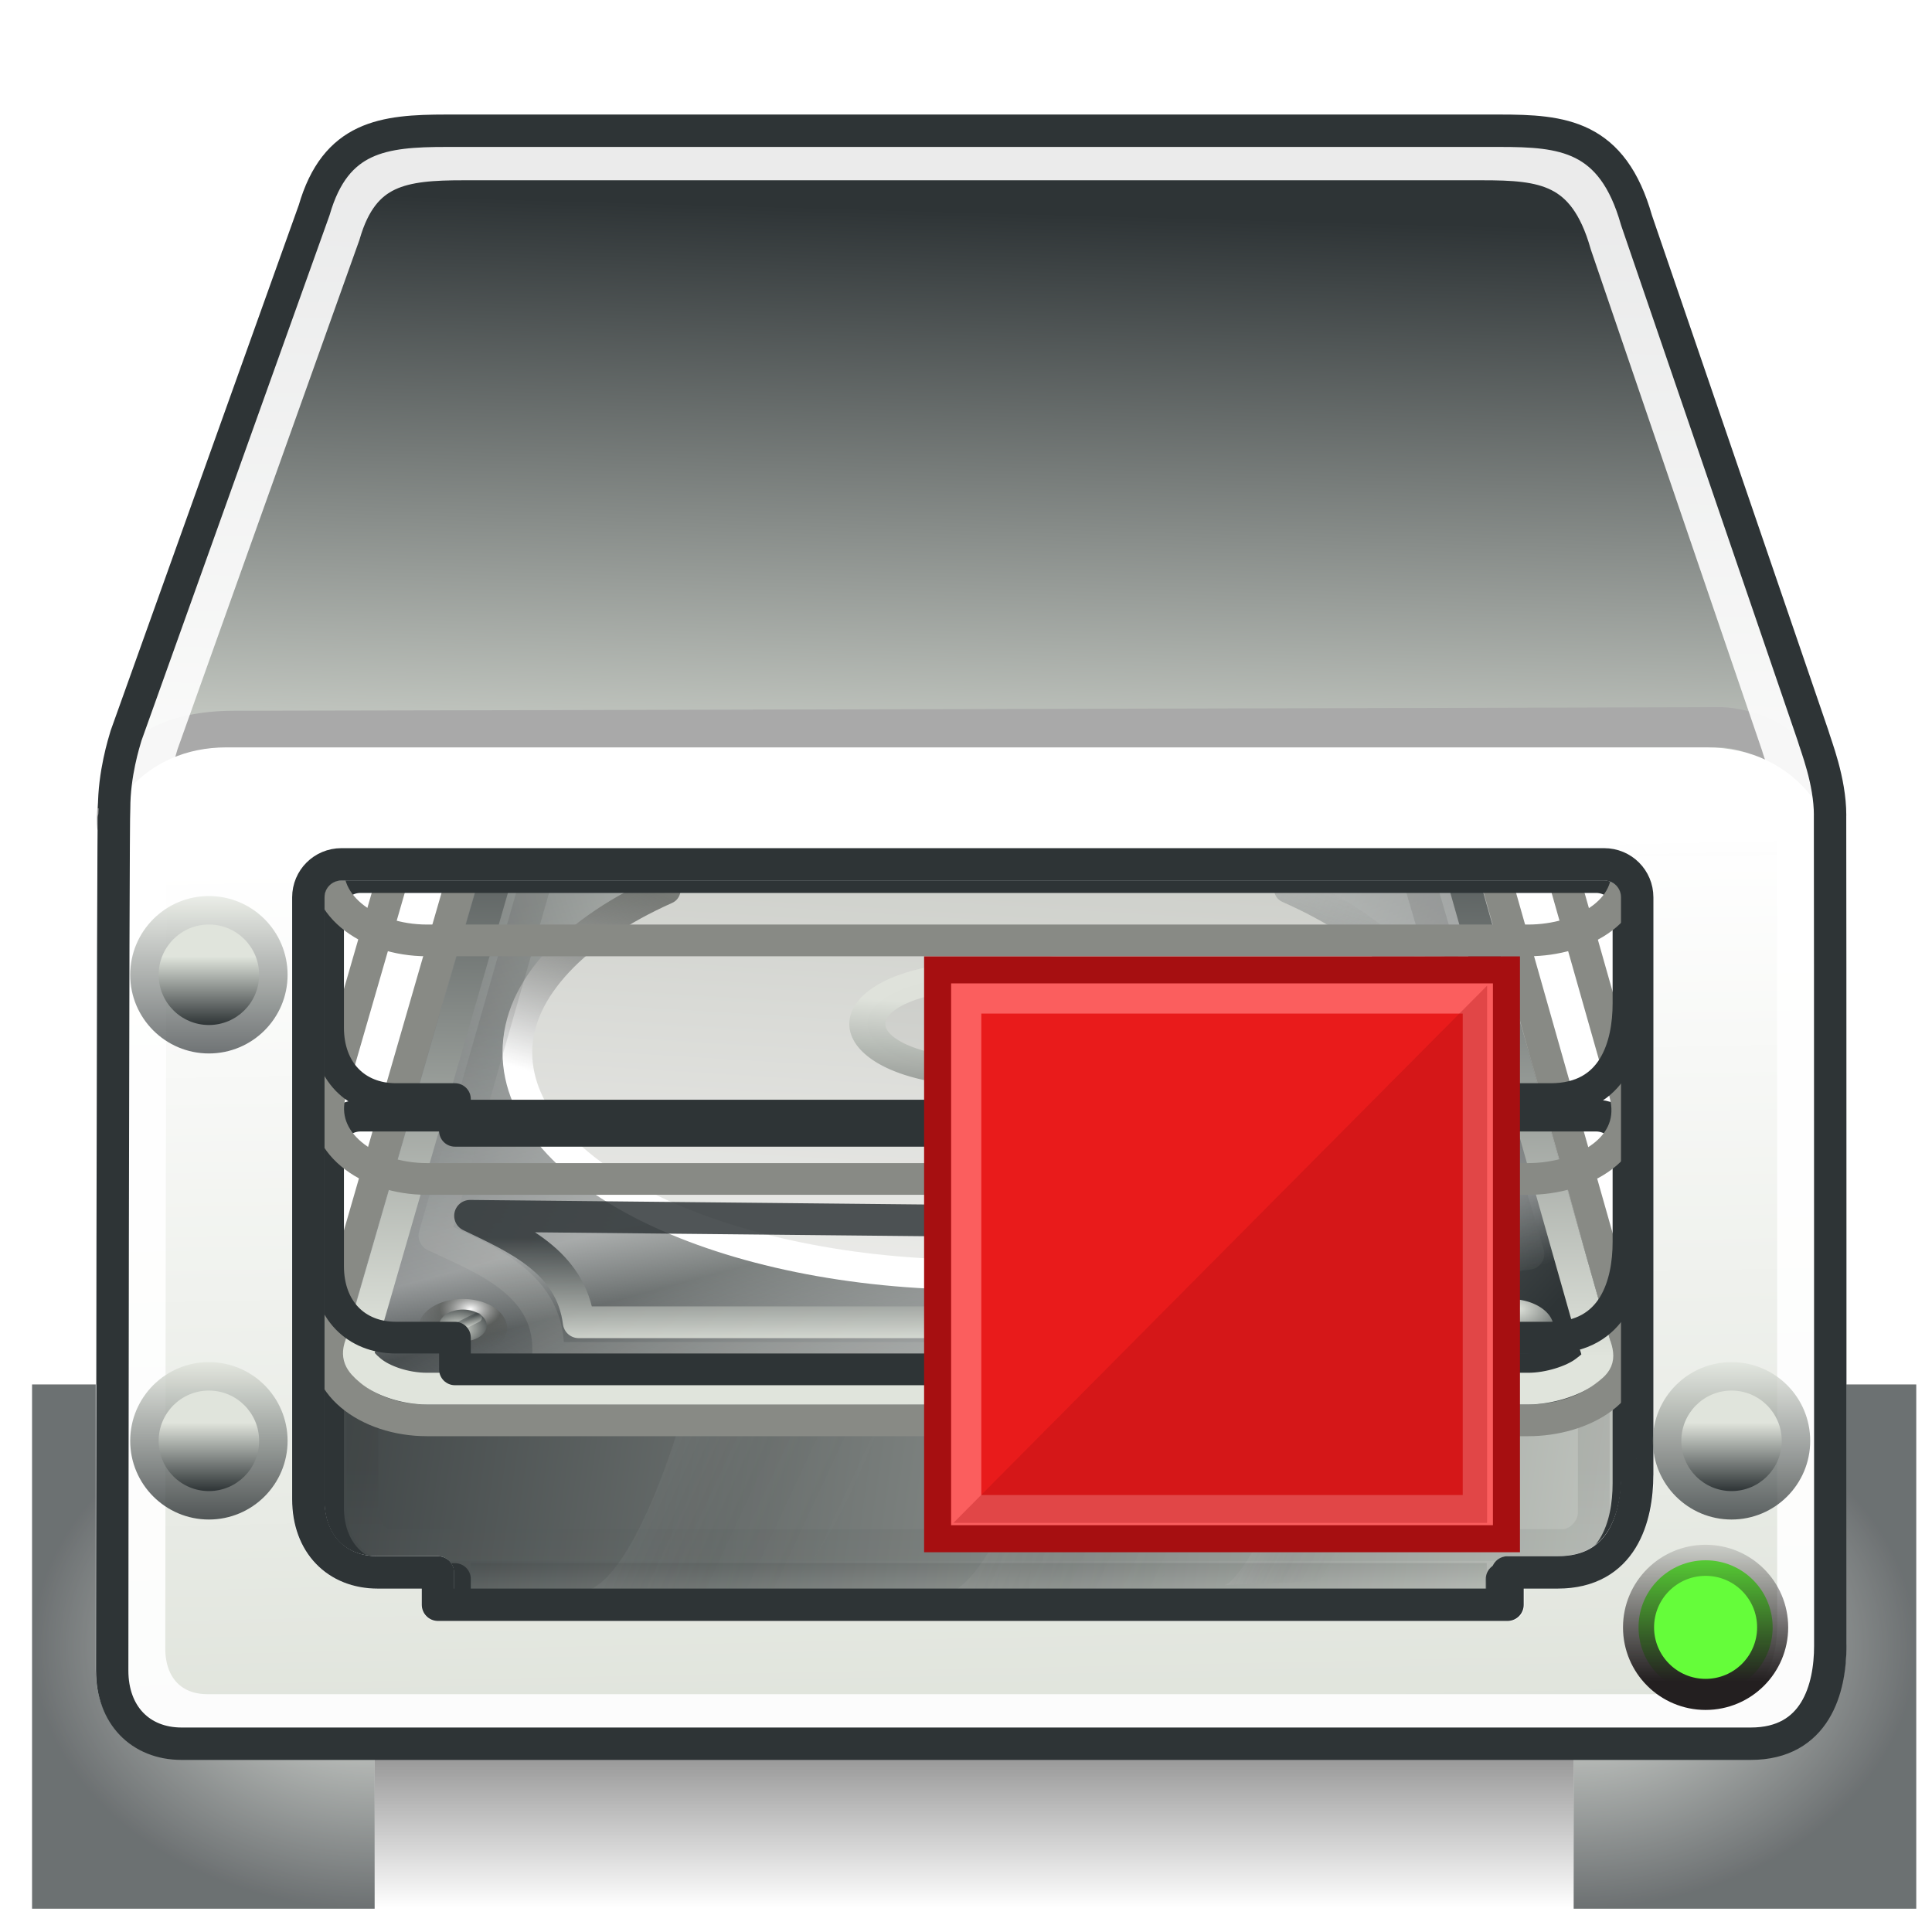 <?xml version="1.0" encoding="UTF-8" standalone="no"?>
<!-- Created with Inkscape (http://www.inkscape.org/) -->
<svg id="svg2" xmlns:rdf="http://www.w3.org/1999/02/22-rdf-syntax-ns#" xmlns="http://www.w3.org/2000/svg" height="48" width="48" version="1.0" xmlns:cc="http://web.resource.org/cc/" xmlns:xlink="http://www.w3.org/1999/xlink" xmlns:dc="http://purl.org/dc/elements/1.1/">
 <defs id="defs4">
  <linearGradient id="linearGradient3844">
   <stop id="stop3846" style="stop-color:#e0e4dc;" offset="0"/>
   <stop id="stop3848" style="stop-color:#2e3436;" offset="1"/>
  </linearGradient>
  <linearGradient id="linearGradient2064">
   <stop id="stop2066" style="stop-color:white;" offset="0"/>
   <stop id="stop2070" style="stop-color:#555753;stop-opacity:0.6;" offset=".5"/>
   <stop id="stop2068" style="stop-color:#555753;stop-opacity:0;" offset="1"/>
  </linearGradient>
  <linearGradient id="linearGradient8631">
   <stop id="stop8633" style="stop-color:#eeeeec;" offset="0"/>
   <stop id="stop8637" style="stop-color:#eeeeec;" offset=".2"/>
   <stop id="stop8635" style="stop-color:#babdb6;" offset="1"/>
  </linearGradient>
  <linearGradient id="linearGradient2839">
   <stop id="stop2841" style="stop-color:white;stop-opacity:0.258;" offset="0"/>
   <stop id="stop2847" style="stop-color:white;" offset=".547"/>
   <stop id="stop2849" style="stop-color:white;stop-opacity:0.247;" offset=".662"/>
   <stop id="stop2851" style="stop-color:white;stop-opacity:0.835;" offset=".875"/>
   <stop id="stop2843" style="stop-color:white;stop-opacity:0;" offset="1"/>
  </linearGradient>
  <radialGradient id="radialGradient2798" xlink:href="#linearGradient3844" gradientUnits="userSpaceOnUse" cy="17" cx="0" gradientTransform="matrix(4.096 0 0 3.101 -9.539 -94.543)" r="2"/>
  <radialGradient id="radialGradient2800" xlink:href="#linearGradient3844" gradientUnits="userSpaceOnUse" cy="17" cx="0" gradientTransform="matrix(4.096 0 0 3.101 38.21 -10.9)" r="2"/>
  <linearGradient id="linearGradient2802" y2="13.979" gradientUnits="userSpaceOnUse" x2="9.899" gradientTransform="matrix(2.048 0 0 2.067 1.348 6.674)" y1="20" x1="9.899">
   <stop id="stop2902" style="stop-color:black;stop-opacity:0;" offset="0"/>
   <stop id="stop2908" style="stop-color:black;" offset=".5"/>
   <stop id="stop2904" style="stop-color:black;stop-opacity:0;" offset="1"/>
  </linearGradient>
  <linearGradient id="linearGradient2804" y2="35.5" xlink:href="#linearGradient3844" gradientUnits="userSpaceOnUse" x2="-2.814" gradientTransform="translate(0,50)" y1="43.573" x1="53.813"/>
  <linearGradient id="linearGradient2806" y2="34.046" xlink:href="#linearGradient3844" gradientUnits="userSpaceOnUse" x2="12.5" y1="43.188" x1="12.5"/>
  <linearGradient id="linearGradient2808" y2="36.377" xlink:href="#linearGradient2064" gradientUnits="userSpaceOnUse" x2="20.329" gradientTransform="matrix(1 0 0 1.423 10.5 -14.957)" y1="33.062" x1="15.335"/>
  <linearGradient id="linearGradient2810" y2="36.377" xlink:href="#linearGradient2064" gradientUnits="userSpaceOnUse" x2="20.329" gradientTransform="matrix(1 0 0 1.423 -.875 -15.046)" y1="33.062" x1="15.335"/>
  <linearGradient id="linearGradient2812" y2="36.377" xlink:href="#linearGradient2064" gradientUnits="userSpaceOnUse" x2="20.329" gradientTransform="matrix(.46 0 -.391 1.37 40.625 -13.299)" y1="33.062" x1="15.335"/>
  <radialGradient id="radialGradient2814" xlink:href="#linearGradient3844" gradientUnits="userSpaceOnUse" cy="16.48" cx="25.252" gradientTransform="matrix(1.033 -.596 .575 .996 -12.235 11.554)" r="21.98"/>
  <linearGradient id="linearGradient2816" y2="31.22" xlink:href="#linearGradient2839" gradientUnits="userSpaceOnUse" x2="32.043" y1="12.669" x1="27.058"/>
  <radialGradient id="radialGradient2818" xlink:href="#linearGradient2064" gradientUnits="userSpaceOnUse" cy="30.304" cx="7.519" gradientTransform="matrix(1.39 0 0 1.349 -2.92 -10.638)" r=".531"/>
  <linearGradient id="linearGradient2820" y2="12.143" xlink:href="#linearGradient2064" gradientUnits="userSpaceOnUse" x2="22.212" gradientTransform="matrix(.94 0 0 .932 1.332 1.401)" y1="25.461" x1="18.049"/>
  <linearGradient id="linearGradient2822" y2="14.998" xlink:href="#linearGradient3844" gradientUnits="userSpaceOnUse" x2="24.999" gradientTransform="matrix(1 0 0 .996 0 -3.931)" y1="35.355" x1="24.749"/>
  <linearGradient id="linearGradient2824" y2="6.832" xlink:href="#linearGradient8631" gradientUnits="userSpaceOnUse" x2="25.818" y1="36.638" x1="24"/>
  <linearGradient id="linearGradient2826" y2="40.647" xlink:href="#linearGradient3844" gradientUnits="userSpaceOnUse" x2="18.498" y1="24.036" x1="20.304"/>
  <radialGradient id="radialGradient2828" xlink:href="#linearGradient3844" gradientUnits="userSpaceOnUse" cy="30.574" cx="7.518" gradientTransform="matrix(1.663 0 0 1.614 -4.989 -18.656)" r=".531"/>
  <radialGradient id="radialGradient2830" xlink:href="#linearGradient3844" gradientUnits="userSpaceOnUse" cy="30.308" cx="7.534" gradientTransform="matrix(1.569 0 0 1.523 -4.289 -15.921)" r=".531"/>
  <radialGradient id="radialGradient2834" xlink:href="#linearGradient3844" gradientUnits="userSpaceOnUse" cy="30.361" cx="7.479" gradientTransform="matrix(1.663 0 0 1.614 -4.989 -18.656)" r=".531"/>
  <radialGradient id="radialGradient2838" xlink:href="#linearGradient3844" gradientUnits="userSpaceOnUse" cy="30.338" cx="7.489" gradientTransform="matrix(1.663 0 0 1.614 -4.989 -18.656)" r=".531"/>
  <linearGradient id="linearGradient2842" y2="30.359" xlink:href="#linearGradient3844" gradientUnits="userSpaceOnUse" x2="40.711" y1="30.555" x1="40.617"/>
  <linearGradient id="linearGradient2844" y2="30.359" xlink:href="#linearGradient3844" gradientUnits="userSpaceOnUse" x2="40.711" gradientTransform="matrix(.603 -.798 .798 .603 -41.126 44.628)" y1="30.555" x1="40.617"/>
  <linearGradient id="linearGradient2846" y2="30.359" xlink:href="#linearGradient3844" gradientUnits="userSpaceOnUse" x2="40.711" gradientTransform="matrix(.866 -.5 .5 .866 -38.792 7.403)" y1="30.555" x1="40.617"/>
  <linearGradient id="linearGradient2848" y2="30.359" xlink:href="#linearGradient3844" gradientUnits="userSpaceOnUse" x2="40.711" gradientTransform="matrix(.707 .528 -.707 .528 29.006 -24.092)" y1="30.555" x1="40.617"/>
  <linearGradient id="linearGradient2850" y2="37.996" xlink:href="#linearGradient3844" gradientUnits="userSpaceOnUse" x2="21.938" y1="39" x1="21.938"/>
  <linearGradient id="linearGradient2852" y2="20.903" xlink:href="#linearGradient3844" gradientUnits="userSpaceOnUse" x2="22.971" gradientTransform="translate(0,2)" y1="27.658" x1="22.101"/>
  <linearGradient id="linearGradient2854" y2="25.757" xlink:href="#linearGradient3844" gradientUnits="userSpaceOnUse" x2="24.848" gradientTransform="translate(0,2)" y1="28.908" x1="24.848"/>
  <linearGradient id="linearGradient3779" y2="6.695" xlink:href="#linearGradient3844" gradientUnits="userSpaceOnUse" x2="18.868" y1="22.489" x1="18.431"/>
  <linearGradient id="linearGradient3816" y2="44.474" gradientUnits="userSpaceOnUse" x2="14.317" y1="22.996" x1="13.869">
   <stop id="stop3812" style="stop-color:#ffffff;" offset="0"/>
   <stop id="stop3814" style="stop-color:#ffffff;stop-opacity:0;" offset="1"/>
  </linearGradient>
  <linearGradient id="linearGradient3830" y2="39.44" gradientUnits="userSpaceOnUse" x2="42.375" y1="43.367" x1="42.375">
   <stop id="stop3826" style="stop-color:#231f20;" offset="0"/>
   <stop id="stop3828" style="stop-color:#231f20;stop-opacity:0;" offset="1"/>
  </linearGradient>
  <linearGradient id="linearGradient3838" y2="27.057" xlink:href="#linearGradient3844" gradientUnits="userSpaceOnUse" x2="6.437" y1="25.356" x1="6.437"/>
  <linearGradient id="linearGradient3842" y2="27.057" xlink:href="#linearGradient3844" gradientUnits="userSpaceOnUse" x2="6.437" gradientTransform="matrix(1.567 0 0 1.567 -2.941 -14.621)" y1="24.56" x1="6.437"/>
  <linearGradient id="linearGradient3885" y2="27.057" xlink:href="#linearGradient3844" gradientUnits="userSpaceOnUse" x2="6.437" gradientTransform="translate(37.83 11.579)" y1="25.356" x1="6.437"/>
  <linearGradient id="linearGradient3888" y2="27.057" xlink:href="#linearGradient3844" gradientUnits="userSpaceOnUse" x2="6.437" gradientTransform="matrix(1.567 0 0 1.567 34.889 -3.042)" y1="24.56" x1="6.437"/>
  <linearGradient id="linearGradient3891" y2="27.057" xlink:href="#linearGradient3844" gradientUnits="userSpaceOnUse" x2="6.437" gradientTransform="translate(0 11.579)" y1="25.356" x1="6.437"/>
  <linearGradient id="linearGradient3894" y2="27.057" xlink:href="#linearGradient3844" gradientUnits="userSpaceOnUse" x2="6.437" gradientTransform="matrix(1.567 0 0 1.567 -2.941 -3.042)" y1="24.56" x1="6.437"/>
 </defs>
 <g id="layer1">
  <g id="g3519" style="opacity:0.7;" transform="matrix(1.039 0 0 1.05 -.603 -3.004)">
   <rect id="rect2884" style="fill:url(#radialGradient2798);" transform="scale(-1)" height="12.405" width="8.192" y="-48.024" x="-9.539"/>
   <rect id="rect2894" style="fill:url(#radialGradient2800);" height="12.405" width="8.192" y="35.619" x="38.21"/>
   <rect id="rect2898" style="fill:url(#linearGradient2802);" height="12.405" width="28.671" y="35.619" x="9.539"/>
  </g>
  <g id="g3896" transform="translate(0 -1.591)">
   <g id="g2677">
    <g id="g2295" transform="matrix(.788 0 0 .788 5.393 10.481)">
     <g id="g5672" transform="translate(0 -48.997)">
      <path id="rect2010" style="stroke-linejoin:round;marker-end:none;fill-rule:nonzero;color:#000000;marker-start:none;stroke-dashoffset:1.4;stroke:#2e3436;stroke-linecap:square;stroke-miterlimit:4;stroke-dasharray:none;stroke-width:1;marker-mid:none;fill:url(#linearGradient2804);" d="m4.518 80.5h38.964c0.564 0 1.018 0.454 1.018 1.018v2.964c0 1.315-0.45 3.018-2.456 3.018h-1.544v1h-33v-1h-1.857c-1.271 0-2.143-0.885-2.143-2.256v-3.726c0-0.564 0.454-1.018 1.018-1.018z"/>
      <path id="path2076" style="opacity:0.1;stroke-linejoin:miter;marker-end:none;color:#000000;marker-start:none;stroke-dashoffset:1.4;stroke:url(#linearGradient2806);stroke-linecap:square;stroke-miterlimit:4;stroke-width:1;marker-mid:none;fill:none;" transform="translate(0,50)" d="m4.594 31.594v3.729c0 0.6 0.376 1.105 0.886 1.105h36.946c0.513 0 0.98-0.507 0.98-1.016v-3.818h-38.812z"/>
      <g id="g4706" style="opacity:0.5;" transform="translate(0,50)">
       <path id="path2907" style="opacity:0.11;fill-rule:evenodd;fill:url(#linearGradient2808);" d="m26.145 32.089s-1.503 5.534-3.226 5.911l6.231-0.126c1.387-0.317 3.359-5.785 3.359-5.785h-6.364z"/>
       <path id="path2892" style="opacity:0.11;fill-rule:evenodd;fill:url(#linearGradient2810);" d="m14.77 32s-1.503 5.534-3.226 5.911l6.231-0.126c1.387-0.317 3.359-5.785 3.359-5.785h-6.364z"/>
       <path id="path2896" style="opacity:0.11;fill-rule:evenodd;fill:url(#linearGradient2812);" d="m34.886 32s-2.212 5.328-3.108 5.692l2.9-0.121c0.725-0.306 3.134-5.571 3.134-5.571h-2.926z"/>
      </g>
     </g>
     <path id="rect1879" style="stroke-linejoin:miter;stroke-dashoffset:0;stroke:#888a85;stroke-linecap:round;stroke-miterlimit:4;stroke-width:1;fill:url(#radialGradient2814);" d="m11.693 10.499h24.573c1.684 0 2.396 0.117 3.04 2.385l5.074 17.881c0.501 1.765-1.356 2.735-3.04 2.735h-34.721c-1.869 0-3.49-1.181-3.04-2.735l5.25-18.154c0.568-1.964 1.18-2.112 2.864-2.112z"/>
     <path id="path5806" style="opacity:0.462;fill:url(#linearGradient2816);" d="m11.688 11c-0.827 0-1.285 0.065-1.563 0.25-0.278 0.185-0.54 0.559-0.812 1.5l-5.25 18.125c-0.171 0.591 0.032 1.039 0.5 1.437 0.469 0.399 1.235 0.688 2.062 0.688h34.719c0.744 0 1.539-0.248 2.031-0.625s0.731-0.796 0.531-1.5l-5.062-17.875c-0.31-1.09-0.623-1.541-0.938-1.75-0.314-0.209-0.793-0.25-1.625-0.25h-24.593z"/>
     <path id="path8621" style="marker-end:none;fill-rule:nonzero;color:#000000;marker-start:none;marker-mid:none;fill:url(#radialGradient2818);" d="m8.156 30.578a0.531 0.516 0 1 1 -1.062 0 0.531 0.516 0 1 1 1.062 0z" transform="matrix(-2.629 0 0 1.778 27.793 -23.777)"/>
     <path id="path2784" style="stroke-linejoin:round;stroke-dashoffset:0;stroke:url(#linearGradient2820);stroke-linecap:round;stroke-miterlimit:4;stroke-dasharray:none;stroke-width:1;fill:none;" d="m16.111 12.553c-0.574 0-1.028 0.432-1.028 0.99l-0.941 3.23c-2.86 1.277-4.642 3.1-4.642 5.124 0 3.857 6.479 6.988 14.485 6.988 8.007 0 14.515-3.131 14.515-6.988 0-2.039-1.836-3.875-4.73-5.153l-0.941-3.201c0-0.558-0.454-0.99-1.028-0.99h-15.69z"/>
     <path id="path3394" style="stroke-linejoin:miter;stroke-dashoffset:0;stroke:url(#linearGradient2822);stroke-linecap:round;stroke-miterlimit:4;stroke-width:1;fill:none;" d="m11.688 11.5c-0.804 0-1.098 0.071-1.219 0.156-0.122 0.085-0.358 0.402-0.688 1.306l-5.25 18.138c-0.134 0.367-0.055 0.534 0.313 0.84 0.367 0.306 1.067 0.56 1.781 0.56h34.719c0.64 0 1.393-0.238 1.781-0.529s0.488-0.383 0.313-0.871l-5.063-17.858c-0.377-1.047-0.682-1.439-0.844-1.555-0.161-0.117-0.443-0.187-1.25-0.187h-24.593z"/>
     <g id="g5657" style="opacity:0.303;" transform="translate(7,-1)">
      <rect id="rect5641" style="stroke-linejoin:miter;marker-end:none;fill-rule:nonzero;color:#000000;marker-start:none;stroke-dashoffset:1.4;stroke:#eeeeec;stroke-linecap:square;stroke-miterlimit:4;stroke-dasharray:none;stroke-width:1;marker-mid:none;fill:#ffffff;" rx=".954" ry=".948" height="2" width="14" y="35.5" x="18.5"/>
      <rect id="rect5645" style="marker-end:none;fill-rule:nonzero;color:#000000;marker-start:none;marker-mid:none;fill:#000000;" height="1" width="1" y="36" x="19"/>
      <rect id="rect5647" style="marker-end:none;fill-rule:nonzero;color:#000000;marker-start:none;marker-mid:none;fill:#000000;" height="1" width="1" y="36" x="22"/>
      <rect id="rect5649" style="marker-end:none;fill-rule:nonzero;color:#000000;marker-start:none;marker-mid:none;fill:#000000;" height="1" width="1" y="36" x="24"/>
      <rect id="rect5651" style="marker-end:none;fill-rule:nonzero;color:#000000;marker-start:none;marker-mid:none;fill:#000000;" height="1" width="1" y="36" x="26"/>
      <rect id="rect5653" style="marker-end:none;fill-rule:nonzero;color:#000000;marker-start:none;marker-mid:none;fill:#000000;" height="1" width="2" y="36" x="29"/>
     </g>
     <path id="path5857" style="fill:url(#linearGradient2824);" d="m16.125 13c-0.363 0-0.594 0.215-0.594 0.531 0.006 0.042 0.006 0.084 0 0.125l-0.937 3.25c-0.038 0.127-0.129 0.23-0.25 0.282-1.39 0.62-2.499 1.378-3.25 2.187-0.752 0.809-1.157 1.649-1.157 2.531 0 1.681 1.454 3.309 4 4.532 2.545 1.222 6.116 2 10.062 2s7.517-0.778 10.062-2c2.546-1.223 4-2.851 4-4.532 0-0.888-0.393-1.747-1.156-2.562-0.762-0.816-1.905-1.567-3.312-2.188-0.121-0.052-0.213-0.155-0.25-0.281l-0.938-3.219c-0.006-0.041-0.006-0.083 0-0.125 0-0.316-0.231-0.531-0.594-0.531h-15.687z"/>
     <path id="path8595" style="opacity:0.9;stroke-linejoin:miter;marker-end:none;fill-rule:nonzero;color:#000000;marker-start:none;fill-opacity:0.053;stroke-dashoffset:1.4;stroke:url(#linearGradient2826);stroke-linecap:square;stroke-miterlimit:4;stroke-dasharray:none;stroke-width:2.52;marker-mid:none;fill:#000000;" d="m24.749 25.107a7.778 4.287 0 1 1 -15.557 0 7.778 4.287 0 1 1 15.557 0z" transform="matrix(.45 0 0 .35 16.364 12.215)"/>
     <path id="path8611" style="marker-end:none;fill-rule:nonzero;color:#000000;marker-start:none;marker-mid:none;fill:url(#radialGradient2828);" d="m8.156 30.578a0.531 0.516 0 1 1 -1.062 0 0.531 0.516 0 1 1 1.062 0z" transform="matrix(1.412 0 0 .97 -3.015 .848)"/>
     <path id="path8660" style="marker-end:none;fill-rule:nonzero;color:#000000;marker-start:none;marker-mid:none;fill:url(#radialGradient2830);" d="m8.156 30.578a0.531 0.516 0 1 1 -1.062 0 0.531 0.516 0 1 1 1.062 0z" transform="matrix(-2.629 0 0 1.778 60.793 -23.777)"/>
     <path id="path8662" style="marker-end:none;fill-rule:nonzero;color:#000000;marker-start:none;marker-mid:none;fill:url(#radialGradient2832);" d="m8.156 30.578a0.531 0.516 0 1 1 -1.062 0 0.531 0.516 0 1 1 1.062 0z" transform="matrix(1.412 0 0 .97 29.985 .848)"/>
     <path id="path8668" style="marker-end:none;fill-rule:nonzero;color:#000000;marker-start:none;marker-mid:none;fill:url(#radialGradient2834);" d="m8.156 30.578a0.531 0.516 0 1 1 -1.062 0 0.531 0.516 0 1 1 1.062 0z" transform="matrix(-2.629 0 0 1.778 31.793 -40.777)"/>
     <path id="path8670" style="marker-end:none;fill-rule:nonzero;color:#000000;marker-start:none;marker-mid:none;fill:url(#radialGradient2836);" d="m8.156 30.578a0.531 0.516 0 1 1 -1.062 0 0.531 0.516 0 1 1 1.062 0z" transform="matrix(1.412 0 0 .97 .985 -16.152)"/>
     <path id="path8672" style="marker-end:none;fill-rule:nonzero;color:#000000;marker-start:none;marker-mid:none;fill:url(#radialGradient2838);" d="m8.156 30.578a0.531 0.516 0 1 1 -1.062 0 0.531 0.516 0 1 1 1.062 0z" transform="matrix(-2.629 0 0 1.778 56.303 -40.777)"/>
     <path id="path8674" style="marker-end:none;fill-rule:nonzero;color:#000000;marker-start:none;marker-mid:none;fill:url(#radialGradient2840);" d="m8.156 30.578a0.531 0.516 0 1 1 -1.062 0 0.531 0.516 0 1 1 1.062 0z" transform="matrix(1.412 0 0 .97 25.495 -16.152)"/>
     <path id="path8700" style="opacity:0.4;stroke-linejoin:miter;stroke:url(#linearGradient2842);stroke-linecap:round;stroke-miterlimit:4;stroke-dasharray:none;stroke-width:0.3;fill:none;" d="m40.328 30.261l0.875 0.431"/>
     <path id="path9603" style="opacity:0.4;stroke-linejoin:miter;stroke:url(#linearGradient2844);stroke-linecap:round;stroke-miterlimit:4;stroke-dasharray:none;stroke-width:0.3;fill:none;" d="m7.33 30.696l0.871-0.439"/>
     <path id="path9647" style="opacity:0.4;stroke-linejoin:miter;stroke:url(#linearGradient2846);stroke-linecap:round;stroke-miterlimit:4;stroke-dasharray:none;stroke-width:0.3;fill:none;" d="m11.264 13.446l0.972-0.064"/>
     <path id="path9652" style="opacity:0.4;stroke-linejoin:miter;stroke:url(#linearGradient2848);stroke-linecap:round;stroke-miterlimit:4;stroke-dasharray:none;stroke-width:0.3;fill:none;" d="m36.124 13.148l0.314 0.689"/>
     <rect id="rect2984" style="opacity:0.12;marker-end:none;fill-rule:nonzero;color:#000000;marker-start:none;marker-mid:none;fill:url(#linearGradient2850);" height="1" width="32.031" y="38" x="8"/>
     <path id="path1997" style="opacity:0.12;stroke-linejoin:round;marker-end:none;color:#000000;marker-start:none;stroke-dashoffset:0;stroke:url(#linearGradient2852);stroke-linecap:round;stroke-miterlimit:4;stroke-dasharray:none;stroke-width:1;marker-mid:none;fill:none;" d="m10.46 15.082l-3.609 12.594c1.447 0.7 3.774 1.491 3.579 3.857h26.87c0.569-1.892 2.575-3.158 4.046-3.283l-3.848-13.168-5.148-2.559h-18.031l-3.859 2.559z"/>
     <path id="path2912" style="opacity:0.834;stroke-linejoin:round;marker-end:none;color:#000000;marker-start:none;stroke-dashoffset:0;stroke:url(#linearGradient2854);stroke-linecap:round;stroke-miterlimit:4;stroke-dasharray:none;stroke-width:1;marker-mid:none;fill:none;" d="m7.976 27.051c1.447 0.7 3.179 1.433 3.426 3.357h25.456c0.569-1.892 2.017-2.908 3.488-3.033l-32.37-0.324z"/>
    </g>
    <g id="g2384" transform="matrix(.788 0 0 .788 5.393 4.484)">
     <g id="g2386" transform="translate(0 -48.997)">
      <path id="path2388" style="stroke-linejoin:round;marker-end:none;fill-rule:nonzero;color:#000000;marker-start:none;stroke-dashoffset:1.4;stroke:#2e3436;stroke-linecap:square;stroke-miterlimit:4;stroke-dasharray:none;stroke-width:1;marker-mid:none;fill:url(#linearGradient3288);" d="m4.518 80.5h38.964c0.564 0 1.018 0.454 1.018 1.018v2.964c0 1.315-0.45 3.018-2.456 3.018h-1.544v1h-33v-1h-1.857c-1.271 0-2.143-0.885-2.143-2.256v-3.726c0-0.564 0.454-1.018 1.018-1.018z"/>
      <path id="path2390" style="opacity:0.1;stroke-linejoin:miter;marker-end:none;color:#000000;marker-start:none;stroke-dashoffset:1.4;stroke:url(#linearGradient3290);stroke-linecap:square;stroke-miterlimit:4;stroke-width:1;marker-mid:none;fill:none;" transform="translate(0,50)" d="m4.594 31.594v3.729c0 0.6 0.376 1.105 0.886 1.105h36.946c0.513 0 0.98-0.507 0.98-1.016v-3.818h-38.812z"/>
      <g id="g2392" style="opacity:0.5;" transform="translate(0,50)">
       <path id="path2394" style="opacity:0.11;fill-rule:evenodd;fill:url(#linearGradient3292);" d="m26.145 32.089s-1.503 5.534-3.226 5.911l6.231-0.126c1.387-0.317 3.359-5.785 3.359-5.785h-6.364z"/>
       <path id="path2396" style="opacity:0.11;fill-rule:evenodd;fill:url(#linearGradient3294);" d="m14.77 32s-1.503 5.534-3.226 5.911l6.231-0.126c1.387-0.317 3.359-5.785 3.359-5.785h-6.364z"/>
       <path id="path2398" style="opacity:0.11;fill-rule:evenodd;fill:url(#linearGradient3296);" d="m34.886 32s-2.212 5.328-3.108 5.692l2.9-0.121c0.725-0.306 3.134-5.571 3.134-5.571h-2.926z"/>
      </g>
     </g>
     <path id="path2400" style="stroke-linejoin:miter;stroke-dashoffset:0;stroke:#888a85;stroke-linecap:round;stroke-miterlimit:4;stroke-width:1;fill:url(#radialGradient3298);" d="m11.693 10.499h24.573c1.684 0 2.396 0.117 3.04 2.385l5.074 17.881c0.501 1.765-1.356 2.735-3.04 2.735h-34.721c-1.869 0-3.49-1.181-3.04-2.735l5.25-18.154c0.568-1.964 1.18-2.112 2.864-2.112z"/>
     <path id="path2402" style="opacity:0.462;fill:url(#linearGradient3300);" d="m11.688 11c-0.827 0-1.285 0.065-1.563 0.25-0.278 0.185-0.54 0.559-0.812 1.5l-5.25 18.125c-0.171 0.591 0.032 1.039 0.5 1.437 0.469 0.399 1.235 0.688 2.062 0.688h34.719c0.744 0 1.539-0.248 2.031-0.625s0.731-0.796 0.531-1.5l-5.062-17.875c-0.31-1.09-0.623-1.541-0.938-1.75-0.314-0.209-0.793-0.25-1.625-0.25h-24.593z"/>
     <path id="path2404" style="marker-end:none;fill-rule:nonzero;color:#000000;marker-start:none;marker-mid:none;fill:url(#radialGradient3302);" d="m8.156 30.578a0.531 0.516 0 1 1 -1.062 0 0.531 0.516 0 1 1 1.062 0z" transform="matrix(-2.629 0 0 1.778 27.793 -23.777)"/>
     <path id="path2406" style="stroke-linejoin:round;stroke-dashoffset:0;stroke:url(#linearGradient3304);stroke-linecap:round;stroke-miterlimit:4;stroke-dasharray:none;stroke-width:1;fill:none;" d="m16.111 12.553c-0.574 0-1.028 0.432-1.028 0.99l-0.941 3.23c-2.86 1.277-4.642 3.1-4.642 5.124 0 3.857 6.479 6.988 14.485 6.988 8.007 0 14.515-3.131 14.515-6.988 0-2.039-1.836-3.875-4.73-5.153l-0.941-3.201c0-0.558-0.454-0.99-1.028-0.99h-15.69z"/>
     <path id="path2408" style="stroke-linejoin:miter;stroke-dashoffset:0;stroke:url(#linearGradient3306);stroke-linecap:round;stroke-miterlimit:4;stroke-width:1;fill:none;" d="m11.688 11.5c-0.804 0-1.098 0.071-1.219 0.156-0.122 0.085-0.358 0.402-0.688 1.306l-5.25 18.138c-0.134 0.367-0.055 0.534 0.313 0.84 0.367 0.306 1.067 0.56 1.781 0.56h34.719c0.64 0 1.393-0.238 1.781-0.529s0.488-0.383 0.313-0.871l-5.063-17.858c-0.377-1.047-0.682-1.439-0.844-1.555-0.161-0.117-0.443-0.187-1.25-0.187h-24.593z"/>
     <g id="g2410" style="opacity:0.303;" transform="translate(7,-1)">
      <rect id="rect2412" style="stroke-linejoin:miter;marker-end:none;fill-rule:nonzero;color:#000000;marker-start:none;stroke-dashoffset:1.4;stroke:#eeeeec;stroke-linecap:square;stroke-miterlimit:4;stroke-dasharray:none;stroke-width:1;marker-mid:none;fill:#ffffff;" rx=".954" ry=".948" height="2" width="14" y="35.5" x="18.5"/>
      <rect id="rect2414" style="marker-end:none;fill-rule:nonzero;color:#000000;marker-start:none;marker-mid:none;fill:#000000;" height="1" width="1" y="36" x="19"/>
      <rect id="rect2416" style="marker-end:none;fill-rule:nonzero;color:#000000;marker-start:none;marker-mid:none;fill:#000000;" height="1" width="1" y="36" x="22"/>
      <rect id="rect2418" style="marker-end:none;fill-rule:nonzero;color:#000000;marker-start:none;marker-mid:none;fill:#000000;" height="1" width="1" y="36" x="24"/>
      <rect id="rect2420" style="marker-end:none;fill-rule:nonzero;color:#000000;marker-start:none;marker-mid:none;fill:#000000;" height="1" width="1" y="36" x="26"/>
      <rect id="rect2422" style="marker-end:none;fill-rule:nonzero;color:#000000;marker-start:none;marker-mid:none;fill:#000000;" height="1" width="2" y="36" x="29"/>
     </g>
     <path id="path2424" style="fill:url(#linearGradient3308);" d="m16.125 13c-0.363 0-0.594 0.215-0.594 0.531 0.006 0.042 0.006 0.084 0 0.125l-0.937 3.25c-0.038 0.127-0.129 0.23-0.25 0.282-1.39 0.62-2.499 1.378-3.25 2.187-0.752 0.809-1.157 1.649-1.157 2.531 0 1.681 1.454 3.309 4 4.532 2.545 1.222 6.116 2 10.062 2s7.517-0.778 10.062-2c2.546-1.223 4-2.851 4-4.532 0-0.888-0.393-1.747-1.156-2.562-0.762-0.816-1.905-1.567-3.312-2.188-0.121-0.052-0.213-0.155-0.25-0.281l-0.938-3.219c-0.006-0.041-0.006-0.083 0-0.125 0-0.316-0.231-0.531-0.594-0.531h-15.687z"/>
     <path id="path2426" style="opacity:0.9;stroke-linejoin:miter;marker-end:none;fill-rule:nonzero;color:#000000;marker-start:none;fill-opacity:0.053;stroke-dashoffset:1.4;stroke:url(#linearGradient3310);stroke-linecap:square;stroke-miterlimit:4;stroke-dasharray:none;stroke-width:2.52;marker-mid:none;fill:#000000;" d="m24.749 25.107a7.778 4.287 0 1 1 -15.557 0 7.778 4.287 0 1 1 15.557 0z" transform="matrix(.45 0 0 .35 16.364 12.215)"/>
     <path id="path2428" style="marker-end:none;fill-rule:nonzero;color:#000000;marker-start:none;marker-mid:none;fill:url(#radialGradient3312);" d="m8.156 30.578a0.531 0.516 0 1 1 -1.062 0 0.531 0.516 0 1 1 1.062 0z" transform="matrix(1.412 0 0 .97 -3.015 .848)"/>
     <path id="path2430" style="marker-end:none;fill-rule:nonzero;color:#000000;marker-start:none;marker-mid:none;fill:url(#radialGradient3314);" d="m8.156 30.578a0.531 0.516 0 1 1 -1.062 0 0.531 0.516 0 1 1 1.062 0z" transform="matrix(-2.629 0 0 1.778 60.793 -23.777)"/>
     <path id="path2432" style="marker-end:none;fill-rule:nonzero;color:#000000;marker-start:none;marker-mid:none;fill:url(#radialGradient3316);" d="m8.156 30.578a0.531 0.516 0 1 1 -1.062 0 0.531 0.516 0 1 1 1.062 0z" transform="matrix(1.412 0 0 .97 29.985 .848)"/>
     <path id="path2434" style="marker-end:none;fill-rule:nonzero;color:#000000;marker-start:none;marker-mid:none;fill:url(#radialGradient3318);" d="m8.156 30.578a0.531 0.516 0 1 1 -1.062 0 0.531 0.516 0 1 1 1.062 0z" transform="matrix(-2.629 0 0 1.778 31.793 -40.777)"/>
     <path id="path2436" style="marker-end:none;fill-rule:nonzero;color:#000000;marker-start:none;marker-mid:none;fill:url(#radialGradient3320);" d="m8.156 30.578a0.531 0.516 0 1 1 -1.062 0 0.531 0.516 0 1 1 1.062 0z" transform="matrix(1.412 0 0 .97 .985 -16.152)"/>
     <path id="path2438" style="marker-end:none;fill-rule:nonzero;color:#000000;marker-start:none;marker-mid:none;fill:url(#radialGradient3322);" d="m8.156 30.578a0.531 0.516 0 1 1 -1.062 0 0.531 0.516 0 1 1 1.062 0z" transform="matrix(-2.629 0 0 1.778 56.303 -40.777)"/>
     <path id="path2440" style="marker-end:none;fill-rule:nonzero;color:#000000;marker-start:none;marker-mid:none;fill:url(#radialGradient3324);" d="m8.156 30.578a0.531 0.516 0 1 1 -1.062 0 0.531 0.516 0 1 1 1.062 0z" transform="matrix(1.412 0 0 .97 25.495 -16.152)"/>
     <path id="path2442" style="opacity:0.4;stroke-linejoin:miter;stroke:url(#linearGradient3326);stroke-linecap:round;stroke-miterlimit:4;stroke-dasharray:none;stroke-width:0.3;fill:none;" d="m40.328 30.261l0.875 0.431"/>
     <path id="path2444" style="opacity:0.4;stroke-linejoin:miter;stroke:url(#linearGradient2550);stroke-linecap:round;stroke-miterlimit:4;stroke-dasharray:none;stroke-width:0.3;fill:none;" d="m7.33 30.696l0.871-0.439"/>
     <path id="path2446" style="opacity:0.4;stroke-linejoin:miter;stroke:url(#linearGradient3330);stroke-linecap:round;stroke-miterlimit:4;stroke-dasharray:none;stroke-width:0.3;fill:none;" d="m11.264 13.446l0.972-0.064"/>
     <path id="path2448" style="opacity:0.4;stroke-linejoin:miter;stroke:url(#linearGradient3332);stroke-linecap:round;stroke-miterlimit:4;stroke-dasharray:none;stroke-width:0.3;fill:none;" d="m36.124 13.148l0.314 0.689"/>
     <rect id="rect2450" style="opacity:0.12;marker-end:none;fill-rule:nonzero;color:#000000;marker-start:none;marker-mid:none;fill:url(#linearGradient3334);" height="1" width="32.031" y="38" x="8"/>
     <path id="path2452" style="opacity:0.12;stroke-linejoin:round;marker-end:none;color:#000000;marker-start:none;stroke-dashoffset:0;stroke:url(#linearGradient3336);stroke-linecap:round;stroke-miterlimit:4;stroke-dasharray:none;stroke-width:1;marker-mid:none;fill:none;" d="m10.46 15.082l-3.609 12.594c1.447 0.7 3.774 1.491 3.579 3.857h26.87c0.569-1.892 2.575-3.158 4.046-3.283l-3.848-13.168-5.148-2.559h-18.031l-3.859 2.559z"/>
     <path id="path2454" style="opacity:0.834;stroke-linejoin:round;marker-end:none;color:#000000;marker-start:none;stroke-dashoffset:0;stroke:url(#linearGradient3338);stroke-linecap:round;stroke-miterlimit:4;stroke-dasharray:none;stroke-width:1;marker-mid:none;fill:none;" d="m7.976 27.051c1.447 0.7 3.179 1.433 3.426 3.357h25.456c0.569-1.892 2.017-2.908 3.488-3.033l-32.37-0.324z"/>
    </g>
    <g id="g2560" transform="matrix(.788 0 0 .788 5.393 -1.443)">
     <g id="g2562" transform="translate(0 -48.997)">
      <path id="path2564" style="stroke-linejoin:round;marker-end:none;fill-rule:nonzero;color:#000000;marker-start:none;stroke-dashoffset:1.4;stroke:#2e3436;stroke-linecap:square;stroke-miterlimit:4;stroke-dasharray:none;stroke-width:1;marker-mid:none;fill:url(#linearGradient3236);" d="m4.518 80.5h38.964c0.564 0 1.018 0.454 1.018 1.018v2.964c0 1.315-0.45 3.018-2.456 3.018h-1.544v1h-33v-1h-1.857c-1.271 0-2.143-0.885-2.143-2.256v-3.726c0-0.564 0.454-1.018 1.018-1.018z"/>
      <path id="path2566" style="opacity:0.1;stroke-linejoin:miter;marker-end:none;color:#000000;marker-start:none;stroke-dashoffset:1.4;stroke:url(#linearGradient3238);stroke-linecap:square;stroke-miterlimit:4;stroke-width:1;marker-mid:none;fill:none;" transform="translate(0,50)" d="m4.594 31.594v3.729c0 0.6 0.376 1.105 0.886 1.105h36.946c0.513 0 0.98-0.507 0.98-1.016v-3.818h-38.812z"/>
      <g id="g2568" style="opacity:0.5;" transform="translate(0,50)">
       <path id="path2570" style="opacity:0.11;fill-rule:evenodd;fill:url(#linearGradient3240);" d="m26.145 32.089s-1.503 5.534-3.226 5.911l6.231-0.126c1.387-0.317 3.359-5.785 3.359-5.785h-6.364z"/>
       <path id="path2572" style="opacity:0.11;fill-rule:evenodd;fill:url(#linearGradient3242);" d="m14.77 32s-1.503 5.534-3.226 5.911l6.231-0.126c1.387-0.317 3.359-5.785 3.359-5.785h-6.364z"/>
       <path id="path2574" style="opacity:0.11;fill-rule:evenodd;fill:url(#linearGradient3244);" d="m34.886 32s-2.212 5.328-3.108 5.692l2.9-0.121c0.725-0.306 3.134-5.571 3.134-5.571h-2.926z"/>
      </g>
     </g>
     <path id="path2576" style="stroke-linejoin:miter;stroke-dashoffset:0;stroke:#888a85;stroke-linecap:round;stroke-miterlimit:4;stroke-width:1;fill:url(#radialGradient3246);" d="m11.693 10.499h24.573c1.684 0 2.396 0.117 3.04 2.385l5.074 17.881c0.501 1.765-1.356 2.735-3.04 2.735h-34.721c-1.869 0-3.49-1.181-3.04-2.735l5.25-18.154c0.568-1.964 1.18-2.112 2.864-2.112z"/>
     <path id="path2578" style="opacity:0.462;fill:url(#linearGradient3248);" d="m11.688 11c-0.827 0-1.285 0.065-1.563 0.25-0.278 0.185-0.54 0.559-0.812 1.5l-5.25 18.125c-0.171 0.591 0.032 1.039 0.5 1.437 0.469 0.399 1.235 0.688 2.062 0.688h34.719c0.744 0 1.539-0.248 2.031-0.625s0.731-0.796 0.531-1.5l-5.062-17.875c-0.31-1.09-0.623-1.541-0.938-1.75-0.314-0.209-0.793-0.25-1.625-0.25h-24.593z"/>
     <path id="path2580" style="marker-end:none;fill-rule:nonzero;color:#000000;marker-start:none;marker-mid:none;fill:url(#radialGradient3250);" d="m8.156 30.578a0.531 0.516 0 1 1 -1.062 0 0.531 0.516 0 1 1 1.062 0z" transform="matrix(-2.629 0 0 1.778 27.793 -23.777)"/>
     <path id="path2582" style="stroke-linejoin:round;stroke-dashoffset:0;stroke:url(#linearGradient3252);stroke-linecap:round;stroke-miterlimit:4;stroke-dasharray:none;stroke-width:1;fill:none;" d="m16.111 12.553c-0.574 0-1.028 0.432-1.028 0.99l-0.941 3.23c-2.86 1.277-4.642 3.1-4.642 5.124 0 3.857 6.479 6.988 14.485 6.988 8.007 0 14.515-3.131 14.515-6.988 0-2.039-1.836-3.875-4.73-5.153l-0.941-3.201c0-0.558-0.454-0.99-1.028-0.99h-15.69z"/>
     <path id="path2584" style="stroke-linejoin:miter;stroke-dashoffset:0;stroke:url(#linearGradient3254);stroke-linecap:round;stroke-miterlimit:4;stroke-width:1;fill:none;" d="m11.688 11.5c-0.804 0-1.098 0.071-1.219 0.156-0.122 0.085-0.358 0.402-0.688 1.306l-5.25 18.138c-0.134 0.367-0.055 0.534 0.313 0.84 0.367 0.306 1.067 0.56 1.781 0.56h34.719c0.64 0 1.393-0.238 1.781-0.529s0.488-0.383 0.313-0.871l-5.063-17.858c-0.377-1.047-0.682-1.439-0.844-1.555-0.161-0.117-0.443-0.187-1.25-0.187h-24.593z"/>
     <g id="g2586" style="opacity:0.303;" transform="translate(7,-1)">
      <rect id="rect2588" style="stroke-linejoin:miter;marker-end:none;fill-rule:nonzero;color:#000000;marker-start:none;stroke-dashoffset:1.4;stroke:#eeeeec;stroke-linecap:square;stroke-miterlimit:4;stroke-dasharray:none;stroke-width:1;marker-mid:none;fill:#ffffff;" rx=".954" ry=".948" height="2" width="14" y="35.5" x="18.5"/>
      <rect id="rect2590" style="marker-end:none;fill-rule:nonzero;color:#000000;marker-start:none;marker-mid:none;fill:#000000;" height="1" width="1" y="36" x="19"/>
      <rect id="rect2592" style="marker-end:none;fill-rule:nonzero;color:#000000;marker-start:none;marker-mid:none;fill:#000000;" height="1" width="1" y="36" x="22"/>
      <rect id="rect2594" style="marker-end:none;fill-rule:nonzero;color:#000000;marker-start:none;marker-mid:none;fill:#000000;" height="1" width="1" y="36" x="24"/>
      <rect id="rect2596" style="marker-end:none;fill-rule:nonzero;color:#000000;marker-start:none;marker-mid:none;fill:#000000;" height="1" width="1" y="36" x="26"/>
      <rect id="rect2598" style="marker-end:none;fill-rule:nonzero;color:#000000;marker-start:none;marker-mid:none;fill:#000000;" height="1" width="2" y="36" x="29"/>
     </g>
     <path id="path2600" style="fill:url(#linearGradient3256);" d="m16.125 13c-0.363 0-0.594 0.215-0.594 0.531 0.006 0.042 0.006 0.084 0 0.125l-0.937 3.25c-0.038 0.127-0.129 0.23-0.25 0.282-1.39 0.62-2.499 1.378-3.25 2.187-0.752 0.809-1.157 1.649-1.157 2.531 0 1.681 1.454 3.309 4 4.532 2.545 1.222 6.116 2 10.062 2s7.517-0.778 10.062-2c2.546-1.223 4-2.851 4-4.532 0-0.888-0.393-1.747-1.156-2.562-0.762-0.816-1.905-1.567-3.312-2.188-0.121-0.052-0.213-0.155-0.25-0.281l-0.938-3.219c-0.006-0.041-0.006-0.083 0-0.125 0-0.316-0.231-0.531-0.594-0.531h-15.687z"/>
     <path id="path2602" style="opacity:0.9;stroke-linejoin:miter;marker-end:none;fill-rule:nonzero;color:#000000;marker-start:none;fill-opacity:0.053;stroke-dashoffset:1.4;stroke:url(#linearGradient3258);stroke-linecap:square;stroke-miterlimit:4;stroke-dasharray:none;stroke-width:2.52;marker-mid:none;fill:#000000;" d="m24.749 25.107a7.778 4.287 0 1 1 -15.557 0 7.778 4.287 0 1 1 15.557 0z" transform="matrix(.45 0 0 .35 16.364 12.215)"/>
     <path id="path2604" style="marker-end:none;fill-rule:nonzero;color:#000000;marker-start:none;marker-mid:none;fill:url(#radialGradient3260);" d="m8.156 30.578a0.531 0.516 0 1 1 -1.062 0 0.531 0.516 0 1 1 1.062 0z" transform="matrix(1.412 0 0 .97 -3.015 .848)"/>
     <path id="path2606" style="marker-end:none;fill-rule:nonzero;color:#000000;marker-start:none;marker-mid:none;fill:url(#radialGradient3262);" d="m8.156 30.578a0.531 0.516 0 1 1 -1.062 0 0.531 0.516 0 1 1 1.062 0z" transform="matrix(-2.629 0 0 1.778 60.793 -23.777)"/>
     <path id="path2608" style="marker-end:none;fill-rule:nonzero;color:#000000;marker-start:none;marker-mid:none;fill:url(#radialGradient3264);" d="m8.156 30.578a0.531 0.516 0 1 1 -1.062 0 0.531 0.516 0 1 1 1.062 0z" transform="matrix(1.412 0 0 .97 29.985 .848)"/>
     <path id="path2610" style="marker-end:none;fill-rule:nonzero;color:#000000;marker-start:none;marker-mid:none;fill:url(#radialGradient3266);" d="m8.156 30.578a0.531 0.516 0 1 1 -1.062 0 0.531 0.516 0 1 1 1.062 0z" transform="matrix(-2.629 0 0 1.778 31.793 -40.777)"/>
     <path id="path2612" style="marker-end:none;fill-rule:nonzero;color:#000000;marker-start:none;marker-mid:none;fill:url(#radialGradient3268);" d="m8.156 30.578a0.531 0.516 0 1 1 -1.062 0 0.531 0.516 0 1 1 1.062 0z" transform="matrix(1.412 0 0 .97 .985 -16.152)"/>
     <path id="path2614" style="marker-end:none;fill-rule:nonzero;color:#000000;marker-start:none;marker-mid:none;fill:url(#radialGradient3270);" d="m8.156 30.578a0.531 0.516 0 1 1 -1.062 0 0.531 0.516 0 1 1 1.062 0z" transform="matrix(-2.629 0 0 1.778 56.303 -40.777)"/>
     <path id="path2616" style="marker-end:none;fill-rule:nonzero;color:#000000;marker-start:none;marker-mid:none;fill:url(#radialGradient3272);" d="m8.156 30.578a0.531 0.516 0 1 1 -1.062 0 0.531 0.516 0 1 1 1.062 0z" transform="matrix(1.412 0 0 .97 25.495 -16.152)"/>
     <path id="path2618" style="opacity:0.4;stroke-linejoin:miter;stroke:url(#linearGradient3274);stroke-linecap:round;stroke-miterlimit:4;stroke-dasharray:none;stroke-width:0.3;fill:none;" d="m40.328 30.261l0.875 0.431"/>
     <path id="path2620" style="opacity:0.4;stroke-linejoin:miter;stroke:url(#linearGradient3276);stroke-linecap:round;stroke-miterlimit:4;stroke-dasharray:none;stroke-width:0.3;fill:none;" d="m7.33 30.696l0.871-0.439"/>
     <path id="path2622" style="opacity:0.4;stroke-linejoin:miter;stroke:url(#linearGradient3278);stroke-linecap:round;stroke-miterlimit:4;stroke-dasharray:none;stroke-width:0.3;fill:none;" d="m11.264 13.446l0.972-0.064"/>
     <path id="path2624" style="opacity:0.4;stroke-linejoin:miter;stroke:url(#linearGradient3280);stroke-linecap:round;stroke-miterlimit:4;stroke-dasharray:none;stroke-width:0.3;fill:none;" d="m36.124 13.148l0.314 0.689"/>
     <rect id="rect2626" style="opacity:0.12;marker-end:none;fill-rule:nonzero;color:#000000;marker-start:none;marker-mid:none;fill:url(#linearGradient3282);" height="1" width="32.031" y="38" x="8"/>
     <path id="path2628" style="opacity:0.12;stroke-linejoin:round;marker-end:none;color:#000000;marker-start:none;stroke-dashoffset:0;stroke:url(#linearGradient3284);stroke-linecap:round;stroke-miterlimit:4;stroke-dasharray:none;stroke-width:1;marker-mid:none;fill:none;" d="m10.46 15.082l-3.609 12.594c1.447 0.7 3.774 1.491 3.579 3.857h26.87c0.569-1.892 2.575-3.158 4.046-3.283l-3.848-13.168-5.148-2.559h-18.031l-3.859 2.559z"/>
     <path id="path2630" style="opacity:0.834;stroke-linejoin:round;marker-end:none;color:#000000;marker-start:none;stroke-dashoffset:0;stroke:url(#linearGradient3286);stroke-linecap:round;stroke-miterlimit:4;stroke-dasharray:none;stroke-width:1;marker-mid:none;fill:none;" d="m7.976 27.051c1.447 0.7 3.179 1.433 3.426 3.357h25.456c0.569-1.892 2.017-2.908 3.488-3.033l-32.37-0.324z"/>
    </g>
   </g>
   <path id="path3" style="fill-rule:evenodd;fill:url(#linearGradient3779);" clip-rule="evenodd" d="m40.675 38.226c0 1.06-0.362 2.431-1.977 2.431h-1.244v0.804h-26.573v-0.804h-1.495c-1.024 0-1.725-0.712-1.725-1.817v-14.955c0-0.454 0.366-0.819 0.82-0.819h31.375c0.455 0 0.82 0.365 0.82 0.819v14.341zm4.792-16.381c0.006 1.29 0.006 20.636 0.006 20.636 0 1.061-0.362 2.432-1.976 2.432h-38.985c-1.024 0-1.725-0.714-1.725-1.817 0 0 0.017-21.335 0.048-21.422 0-0.861 0.245-1.631 0.297-1.807l4.674-13.057c0.531-1.834 1.719-1.971 3.289-1.971h26.156c1.571 0 2.809 0.11 3.408 2.225l4.385 12.803c0.068 0.243 0.424 1.117 0.424 1.978z"/>
   <path id="path3818" style="stroke-linejoin:miter;stroke:#a9a9a9;stroke-linecap:butt;stroke-width:1px;fill:none;" d="m2.917 22.135s-0.353-2.386 2.917-2.386c3.27 0 36.946-0.089 36.946-0.089s2.4 0.044 2.298 2.652c-0.008 0.197-42.161-0.177-42.161-0.177z"/>
   <path id="path3789" style="stroke-linejoin:round;stroke:#ffffff;stroke-linecap:square;stroke-miterlimit:10;stroke-width:0.805;fill:url(#linearGradient3816);" d="m5.625 20.562c-1.796 0-2.844 1.373-2.844 2.907v19.593c0 1.105 0.695 1.813 1.719 1.813h39c1.615 0 1.969-1.377 1.969-2.437v-18.344c0-1.89-1.064-3.532-3.063-3.532h-36.781zm2.844 2.5h31.375c0.454 0 0.844 0.359 0.844 0.813v14.344c-0.001 1.06-0.386 2.437-2 2.437h-1.219v0.813h-26.594v-0.813h-1.5c-1.024 0-1.719-0.708-1.719-1.812v-14.969c0-0.454 0.359-0.813 0.813-0.813z"/>
   <path id="path2798" style="stroke-linejoin:round;stroke:#2e3436;stroke-linecap:square;stroke-miterlimit:10;stroke-width:0.805;fill:none;" d="m40.675 38.226c0 1.06-0.362 2.431-1.977 2.431h-1.244v0.804h-26.573v-0.804h-1.495c-1.024 0-1.725-0.712-1.725-1.817v-14.955c0-0.454 0.366-0.819 0.82-0.819h31.375c0.455 0 0.82 0.365 0.82 0.819v14.341z"/>
   <path id="path3822" style="stroke-linejoin:round;stroke-opacity:0.899;stroke:#ffffff;stroke-linecap:square;stroke-miterlimit:10;stroke-dasharray:none;stroke-width:1.25;fill:none;" d="m44.772 21.936c0.007 1.252 0.007 20.012 0.007 20.012 0 1.029-0.35 2.359-1.913 2.359h-37.716c-0.99 0-1.669-0.692-1.669-1.762 0 0 0.016-20.69 0.046-20.775 0-0.834 0.237-1.581 0.287-1.752l4.522-12.662c0.513-1.778 1.663-1.911 3.183-1.911h25.304c1.52 0 2.718 0.107 3.297 2.158l4.243 12.415c0.066 0.237 0.409 1.084 0.409 1.918z"/>
   <path id="path15" style="stroke-width:0.772;stroke:url(#linearGradient3830);fill-opacity:0.925;stroke-miterlimit:3.864;fill:#5bff2d;" stroke-miterlimit="3.864" d="m40.709 42.022c0-0.92 0.746-1.666 1.666-1.666 0.921 0 1.666 0.746 1.666 1.666s-0.745 1.666-1.666 1.666c-0.92 0-1.666-0.746-1.666-1.666z"/>
   <path id="path2796" style="stroke-linejoin:round;stroke:#2e3436;stroke-linecap:square;stroke-miterlimit:10;stroke-width:0.805;fill:none;" d="m45.467 21.845c0.006 1.29 0.006 20.636 0.006 20.636 0 1.061-0.362 2.432-1.976 2.432h-38.985c-1.024 0-1.725-0.714-1.725-1.817 0 0 0.017-21.335 0.048-21.422 0-0.861 0.245-1.631 0.297-1.807l4.674-13.057c0.531-1.834 1.719-1.971 3.289-1.971h26.156c1.571 0 2.809 0.11 3.408 2.225l4.385 12.803c0.068 0.243 0.424 1.117 0.424 1.978z"/>
   <g id="g3850">
    <path id="path3840" style="opacity:0.679;fill:url(#linearGradient3842);" d="m3.235 25.81c0-1.081 0.875-1.957 1.955-1.957s1.955 0.876 1.955 1.957c0 1.08-0.876 1.954-1.955 1.954-1.078 0-1.955-0.874-1.955-1.954z"/>
    <path id="path7" style="fill:url(#linearGradient3838);" d="m3.942 25.809c0-0.689 0.558-1.249 1.248-1.249 0.69 0 1.248 0.56 1.248 1.249 0 0.69-0.559 1.248-1.248 1.248-0.688 0-1.248-0.558-1.248-1.248z"/>
   </g>
   <path id="path3856" style="opacity:0.815;fill:url(#linearGradient3894);" d="m3.235 37.388c0-1.08 0.875-1.956 1.955-1.956s1.955 0.876 1.955 1.956-0.876 1.955-1.955 1.955c-1.078 0-1.955-0.875-1.955-1.955z"/>
   <path id="path3858" style="fill:url(#linearGradient3891);" d="m3.942 37.388c0-0.689 0.558-1.249 1.248-1.249 0.69 0 1.248 0.56 1.248 1.249 0 0.69-0.559 1.248-1.248 1.248-0.688 0-1.248-0.558-1.248-1.248z"/>
   <g id="g3864" transform="translate(37.83)">
    <path id="path3866" style="opacity:0.679;fill:url(#linearGradient3876);" d="m3.235 25.81c0-1.081 0.875-1.957 1.955-1.957s1.955 0.876 1.955 1.957c0 1.08-0.876 1.954-1.955 1.954-1.078 0-1.955-0.874-1.955-1.954z"/>
    <path id="path3868" style="fill:url(#linearGradient3878);" d="m3.942 25.809c0-0.689 0.558-1.249 1.248-1.249 0.69 0 1.248 0.56 1.248 1.249 0 0.69-0.559 1.248-1.248 1.248-0.688 0-1.248-0.558-1.248-1.248z"/>
   </g>
   <path id="path3872" style="opacity:0.759;fill:url(#linearGradient3888);" d="m41.065 37.388c0-1.08 0.874-1.956 1.955-1.956 1.08 0 1.954 0.876 1.954 1.956s-0.876 1.955-1.954 1.955c-1.079 0-1.955-0.875-1.955-1.955z"/>
   <path id="path3874" style="fill:url(#linearGradient3885);" d="m41.772 37.388c0-0.689 0.558-1.249 1.248-1.249 0.689 0 1.247 0.56 1.247 1.249 0 0.69-0.559 1.248-1.247 1.248-0.689 0-1.248-0.558-1.248-1.248z"/>
  </g>
  <g id="g5480" transform="translate(.088 .354)">
   <rect id="rect4464" style="stroke:#a60f11;stroke-miterlimit:10;stroke-dasharray:none;stroke-width:0.75;fill:#e91b1b;" height="14.054" width="14.054" y="23.782" x="23.246"/>
   <rect id="rect5476" style="stroke:#fb5e5e;stroke-miterlimit:10;stroke-dasharray:none;stroke-width:0.75;fill:#e91b1b;" height="12.711" width="12.711" y="24.453" x="23.917"/>
   <path id="path5478" style="fill-rule:evenodd;fill-opacity:0.3;fill:#a60f11;" d="m23.6 37.482l13.258-13.347v13.347h-13.258z"/>
  </g>
 </g>
</svg>
